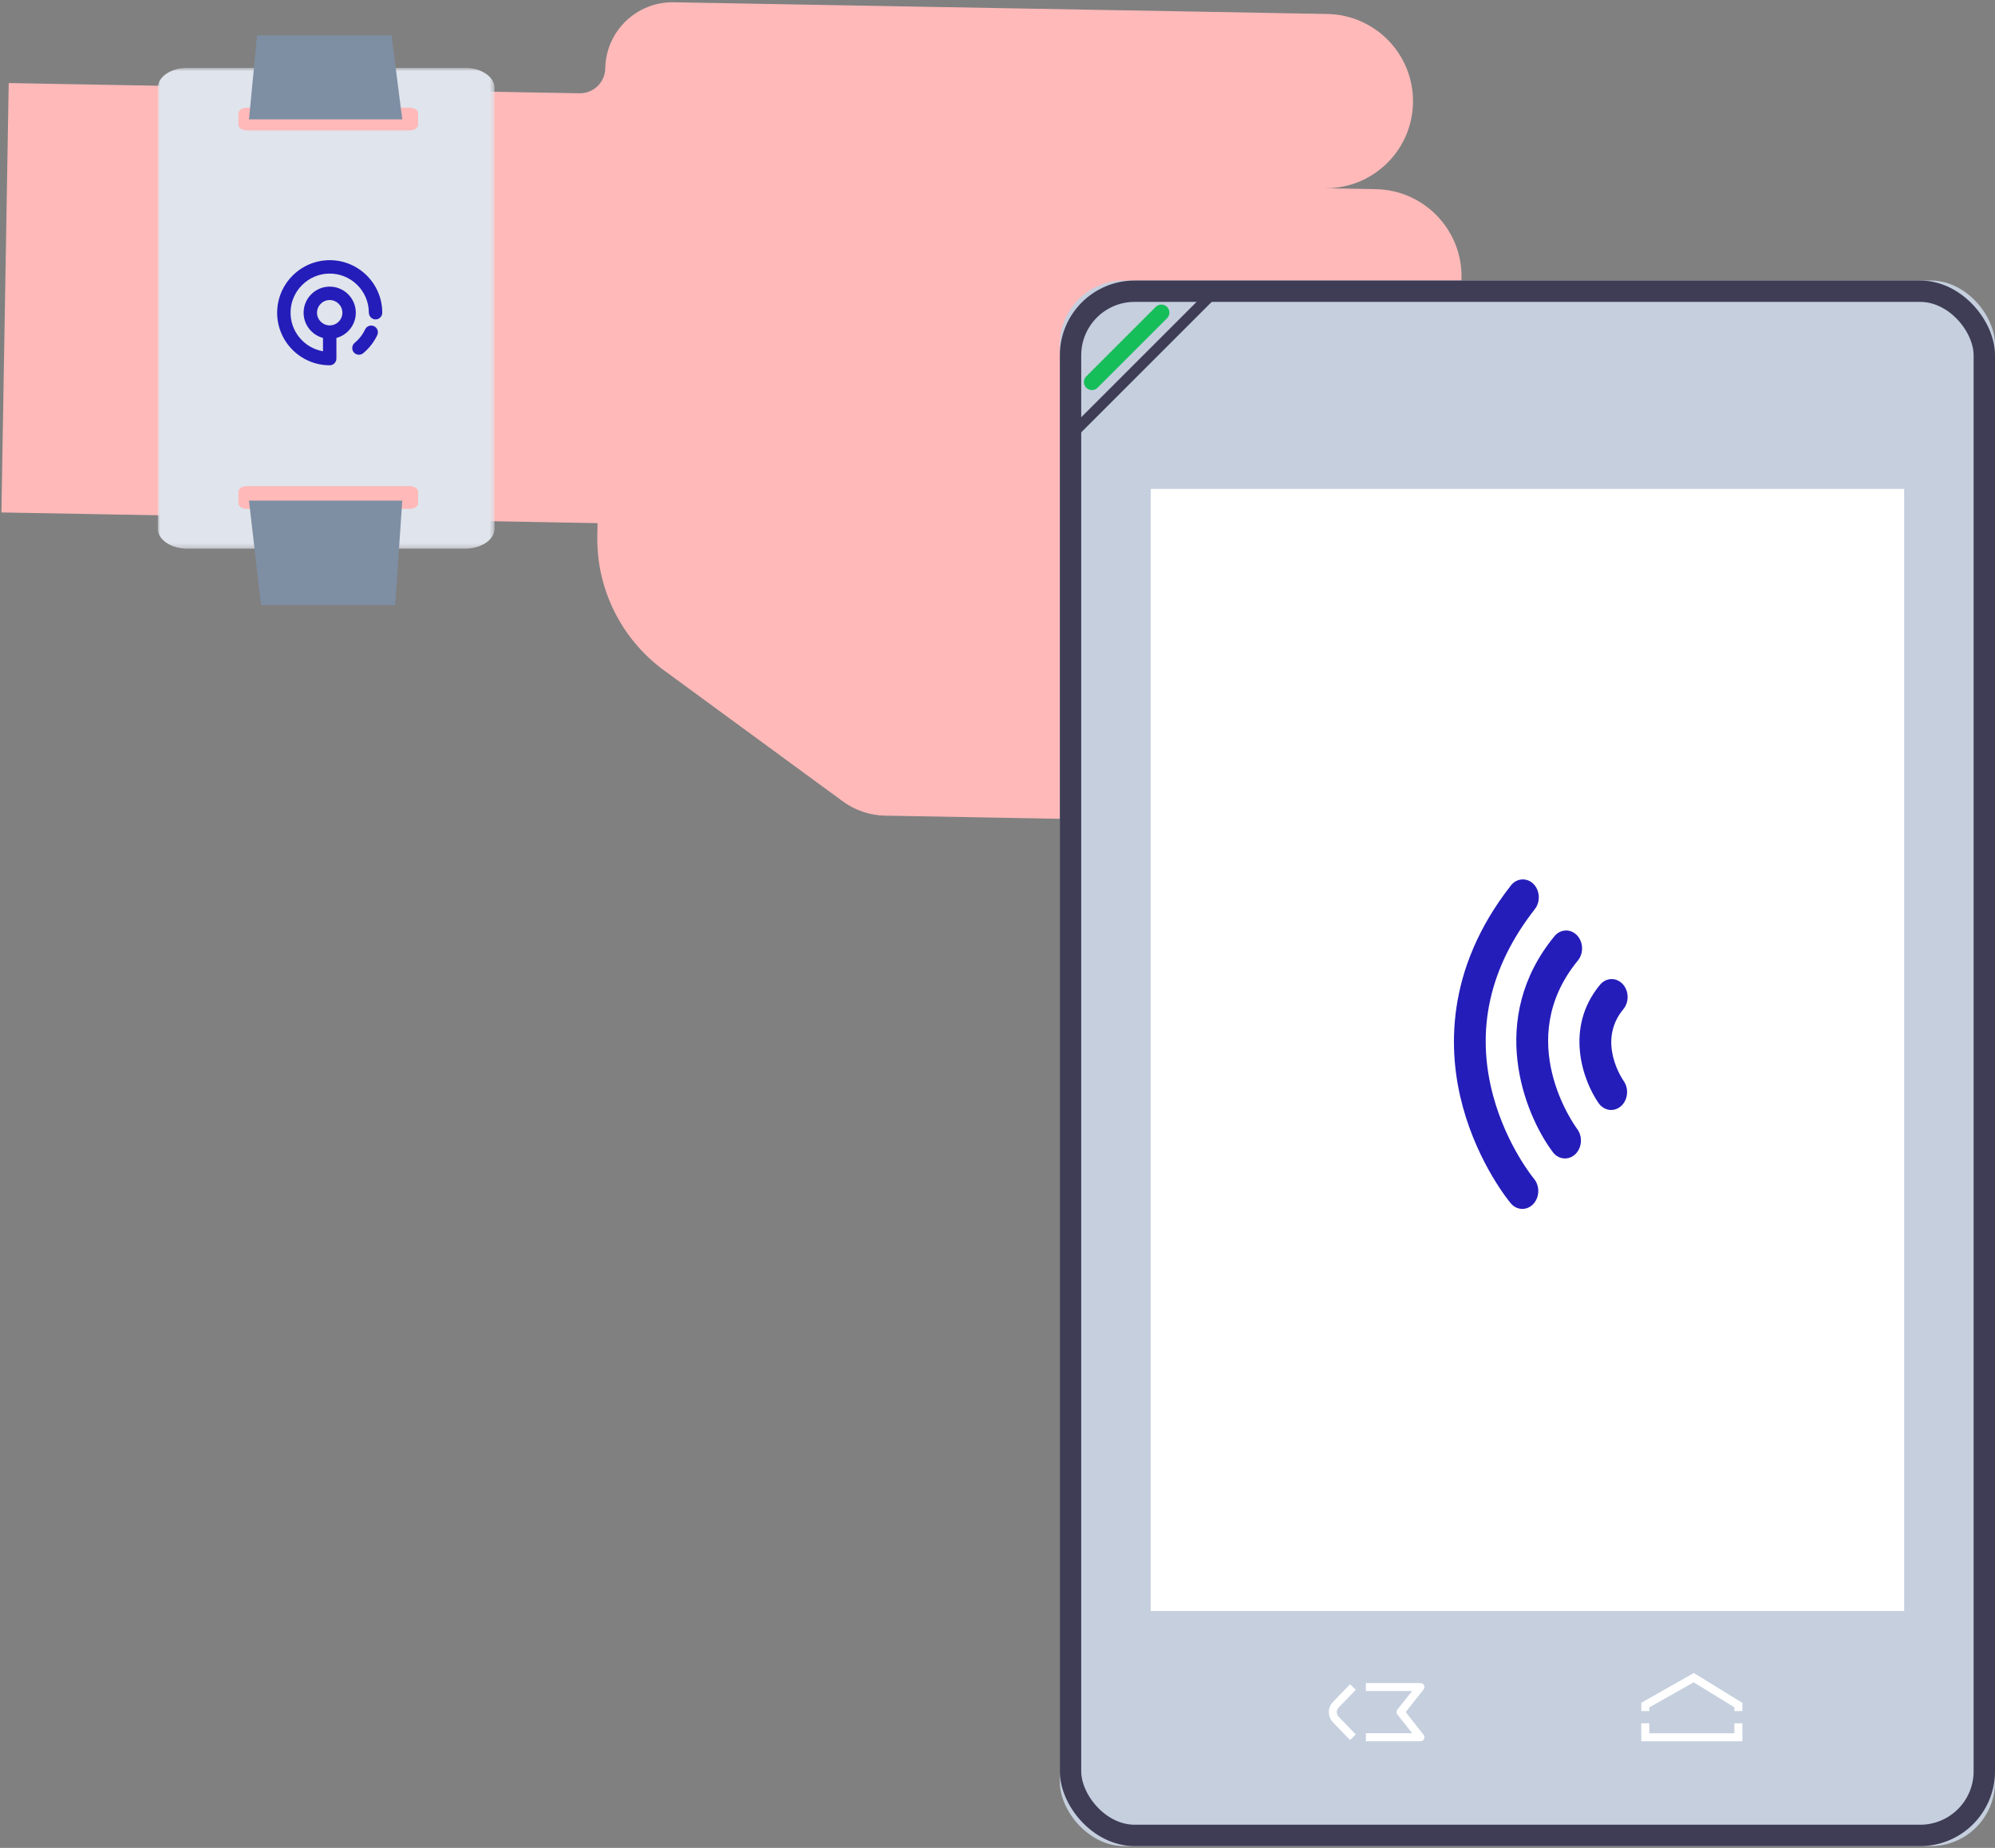 <?xml version="1.0" encoding="UTF-8"?>
<svg width="448px" height="415px" viewBox="0 0 448 415" version="1.1" xmlns="http://www.w3.org/2000/svg" xmlns:xlink="http://www.w3.org/1999/xlink">
    <rect x="0" y="0" width="448" height="415" fill="#808080" stroke="none"/>
    <!-- Generator: Sketch 63.1 (92452) - https://sketch.com -->
    <title>control_accesos_afluencias_festivales_eventos_deportivos</title>
    <desc>Created with Sketch.</desc>
    <defs>
        <polygon id="path-1" points="0.25 2.45563569e-12 108.25 2.45563569e-12 108.25 75.6 0.25 75.6"></polygon>
    </defs>
    <g id="Soluciones-Gofun" stroke="none" stroke-width="1" fill="none" fill-rule="evenodd">
        <g id="Solucion---Gofun-festivales-de-musica" transform="translate(-768, -1857)">
            <g id="control_accesos_afluencias_festivales_eventos_deportivos" transform="translate(733, 1761)">
                <g id="Group-89-Copy-2" transform="translate(207.5, 167.5) rotate(-270) translate(-207.5, -167.5) translate(40, -40)">
                    <g id="Group-60" transform="translate(167.331, 207.472) rotate(21) translate(-167.331, -207.472) translate(56.831, 28.472)">
                        <path d="M167.331,198.257 L170.079,197.254 C181.236,193.188 189.727,183.949 192.85,172.478 L205.927,124.445 C206.828,121.135 206.683,117.627 205.511,114.403 L185.951,60.584 C181.3,47.791 167.175,41.195 154.4,45.852 L153.842,46.055 L142.052,13.619 C138.356,3.449 127.127,-1.795 116.97,1.906 L116.97,1.906 C106.814,5.608 101.578,16.853 105.274,27.023 L103.628,22.495 C99.932,12.325 88.702,7.081 78.546,10.782 L78.546,10.782 C68.39,14.484 63.154,25.729 66.851,35.899 L71.459,48.578 C67.763,38.408 56.533,33.164 46.377,36.865 L46.377,36.865 C36.221,40.567 30.985,51.812 34.681,61.982 L38.631,72.85 C34.935,62.679 23.705,57.436 13.549,61.137 L13.549,61.137 C3.393,64.839 -1.844,76.084 1.853,86.254 L4.05,92.299 L51.99,224.192 C54.845,232.046 63.516,236.094 71.359,233.237 C74.317,232.158 77.587,233.686 78.664,236.648 L122.451,357.119 L213.067,324.092 L167.331,198.257 Z" id="Path" fill="#FFB9B9" fill-rule="nonzero"></path>
                        <g id="Group-38-Copy-7" transform="translate(146.324, 271.492) rotate(-381) translate(-146.324, -271.492) translate(81.324, 232.992)">
                            <g id="Group-44-Copy" transform="translate(65.3, 38.4) rotate(-180) translate(-65.3, -38.4) translate(0.8, 0.4)">
                                <g id="Group-3" transform="translate(12.95, -0)">
                                    <mask id="mask-2" fill="white">
                                        <use xlink:href="#path-1"></use>
                                    </mask>
                                    <g id="Clip-2"></g>
                                    <path d="M103.777,2.45563569e-12 C106.247,2.45563569e-12 108.25,2.985 108.25,6.668 L108.25,68.932 C108.25,72.615 106.247,75.6 103.777,75.6 L4.724,75.6 C2.253,75.6 0.25,72.615 0.25,68.932 L0.25,6.668 C0.25,2.985 2.253,2.45563569e-12 4.724,2.45563569e-12 L103.777,2.45563569e-12 Z M98.025,18.099 L95.469,18.099 C94.796,18.099 94.243,18.876 94.194,19.862 L94.191,20.004 L94.191,56.548 C94.191,57.552 94.712,58.375 95.374,58.448 L95.469,58.453 L98.025,58.453 C98.699,58.453 99.251,57.676 99.3,56.69 L99.303,56.548 L99.303,20.004 C99.303,19 98.782,18.177 98.121,18.104 L98.025,18.099 Z M13.031,18.099 L10.475,18.099 C9.801,18.099 9.249,18.876 9.2,19.862 L9.197,20.004 L9.197,56.548 C9.197,57.552 9.718,58.375 10.38,58.448 L10.475,58.453 L13.031,58.453 C13.705,58.453 14.257,57.676 14.306,56.69 L14.309,56.548 L14.309,20.004 C14.309,19 13.788,18.177 13.126,18.104 L13.031,18.099 Z" id="Fill-1" fill="#E0E4EC" mask="url(#mask-2)"></path>
                                </g>
                                <polygon id="Rectangle" fill="#7E8FA4" points="0.572 23.17 24 20.47 24 54.897 0.572 53.299"></polygon>
                                <polygon id="Rectangle-Copy-54" fill="#7E8FA4" points="109.622 20.47 128.495 22.288 128.495 52.483 109.622 54.897"></polygon>
                            </g>
                            <g id="Group-Copy" transform="translate(63.8, 38) rotate(-360) translate(-63.8, -38) translate(51.8, 26)" fill="#241DBA">
                                <path d="M15.549,3.848 C16.067,4.092 16.565,4.39 17.027,4.732 C17.374,4.989 17.704,5.274 18.011,5.58 C18.208,5.776 18.396,5.983 18.573,6.196 C18.87,6.555 19.3,6.741 19.732,6.741 C20.071,6.741 20.412,6.627 20.693,6.394 C21.333,5.863 21.422,4.913 20.891,4.273 C20.655,3.988 20.402,3.71 20.138,3.447 C19.728,3.038 19.284,2.656 18.819,2.311 C18.198,1.852 17.531,1.452 16.834,1.124 C16.082,0.768 15.184,1.091 14.829,1.843 C14.475,2.595 14.796,3.493 15.549,3.848" id="Fill-1"></path>
                                <path d="M11.802,14.651 C10.232,14.651 8.954,13.374 8.954,11.803 C8.954,10.232 10.232,8.954 11.802,8.954 C13.373,8.954 14.651,10.232 14.651,11.803 C14.651,13.374 13.373,14.651 11.802,14.651 M22.091,10.295 L20.484,10.295 L20.485,10.297 L17.466,10.297 C16.8,7.793 14.513,5.941 11.802,5.941 C8.571,5.941 5.941,8.571 5.941,11.803 C5.941,15.034 8.571,17.663 11.802,17.663 C14.513,17.663 16.8,15.813 17.466,13.309 L20.461,13.309 C19.722,17.573 15.901,20.794 11.382,20.583 C6.814,20.369 3.137,16.612 3.015,12.04 C2.885,7.099 6.854,3.035 11.761,3.013 C12.58,3.008 13.284,2.371 13.308,1.552 C13.333,0.699 12.65,1.46688815e-13 11.802,1.46688815e-13 C5.081,1.46688815e-13 -0.345,5.646 0.017,12.445 C0.335,18.428 5.176,23.269 11.16,23.588 C17.958,23.95 23.605,18.524 23.605,11.803 L23.605,11.787 C23.604,10.96 22.919,10.295 22.091,10.295" id="Fill-3"></path>
                            </g>
                        </g>
                    </g>
                </g>
                <g id="Group-26" transform="translate(273, 159)">
                    <g id="Group-8">
                        <rect id="Rectangle" fill="#C5CFDE" x="0" y="0" width="210" height="351.6" rx="14.4"></rect>
                        <line x1="2.4" y1="34.8" x2="34.8" y2="2.4" id="Line-7" stroke="#3F3D56" stroke-width="2.4" stroke-linecap="square"></line>
                        <line x1="7.2" y1="22.8" x2="22.8" y2="7.2" id="Line-7-Copy" stroke="#16BE5A" stroke-width="3.6" stroke-linecap="round"></line>
                        <rect id="Rectangle" fill="#FFFFFF" x="20.4" y="46.8" width="169.2" height="252"></rect>
                        <rect id="Rectangle" stroke="#3F3D56" stroke-width="4.8" x="2.4" y="2.4" width="205.2" height="346.8" rx="14.4"></rect>
                        <polyline id="Path-3" stroke="#FFFFFF" stroke-width="1.8" stroke-linejoin="round" points="68.724 315.876 80.975 315.876 76.508 321.498 80.975 327.152 68.724 327.152"></polyline>
                        <path d="M65.814,315.876 L61.973,319.845 C61.072,320.775 61.072,322.253 61.973,323.183 L65.814,327.152 L65.814,327.152" id="Path-6" stroke="#FFFFFF" stroke-width="1.8"></path>
                        <polyline id="Path-7" stroke="#FFFFFF" stroke-width="1.8" points="131.468 321.271 131.468 319.934 142.354 313.774 152.373 319.934 152.373 321.271"></polyline>
                        <polyline id="Path-10" stroke="#FFFFFF" stroke-width="1.8" points="131.468 324.019 131.468 327.16 152.373 327.16 152.373 324.019"></polyline>
                    </g>
                    <path d="M94.755,184.487 C93.01,185.711 92.71,187.962 94.085,189.516 C95.46,191.069 97.989,191.337 99.733,190.112 C100.092,189.861 108.597,184.022 115.853,190.04 C116.628,190.682 117.611,191 118.593,191 C119.67,191 120.744,190.617 121.536,189.859 C123.051,188.413 122.96,186.146 121.335,184.799 C111.539,176.675 99.665,181.043 94.755,184.487 M143.632,164.784 C124.59,149.891 106.14,150.683 94.014,153.969 C81.046,157.484 72.619,164.455 72.267,164.75 C70.649,166.105 70.57,168.371 72.092,169.812 C73.613,171.252 76.158,171.322 77.777,169.967 C77.849,169.906 85.168,163.853 96.356,160.819 C111.15,156.811 125.268,159.953 138.324,170.164 C139.088,170.761 140.034,171.055 140.977,171.055 C142.093,171.055 143.205,170.643 144,169.837 C145.466,168.351 145.301,166.089 143.632,164.784 M132.231,174.557 C133.865,175.897 133.97,178.161 132.467,179.617 C131.674,180.384 130.592,180.773 129.506,180.773 C128.533,180.773 127.556,180.46 126.783,179.827 C108.923,165.191 89.741,179.089 88.933,179.687 C87.23,180.95 84.695,180.75 83.272,179.236 C81.849,177.723 82.065,175.473 83.762,174.202 C92.439,167.698 113.737,159.404 132.231,174.557" id="wifi" fill="#241DBA" transform="translate(108, 171.5) rotate(-90) translate(-108, -171.5) "></path>
                </g>
            </g>
        </g>
    </g>
</svg>